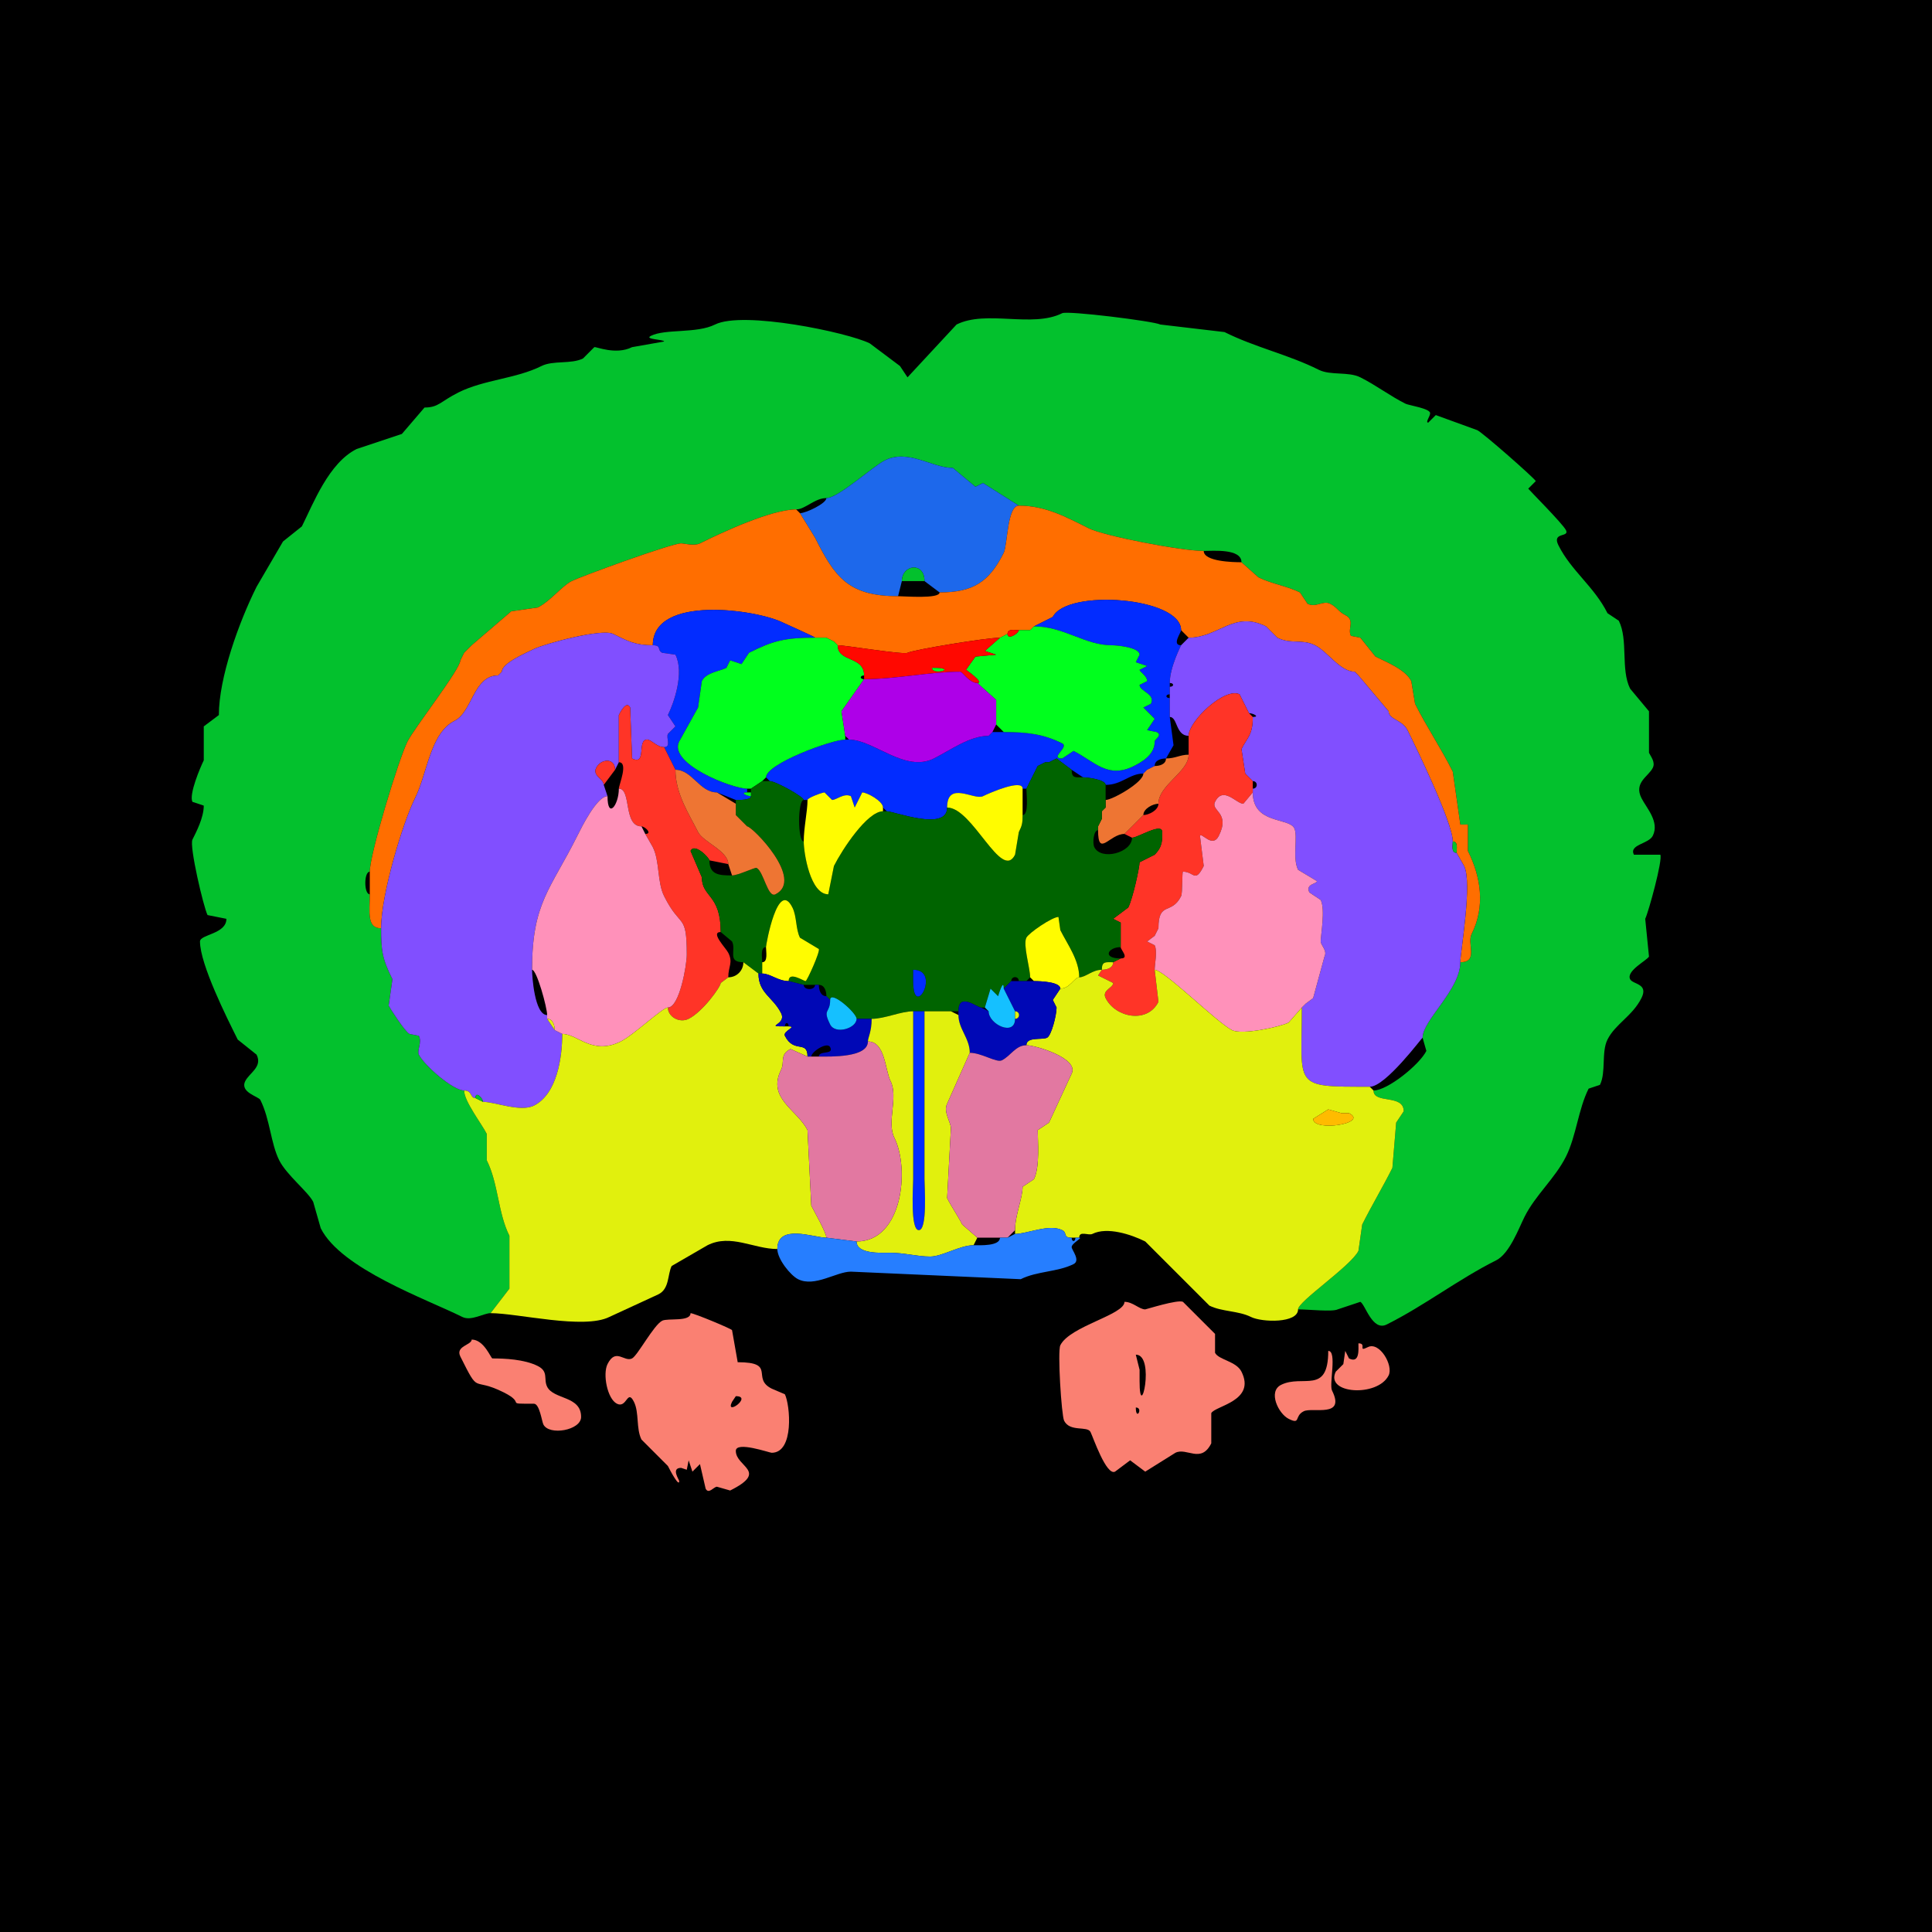 <?xml version="1.0" encoding="UTF-8"?>
<svg xmlns="http://www.w3.org/2000/svg" xmlns:xlink="http://www.w3.org/1999/xlink" width="430px" height="430px" viewBox="0 0 430 430" version="1.1">
<g id="surface1">
<rect x="0" y="0" width="430" height="430" style="fill:rgb(0%,0%,0%);fill-opacity:1;stroke:none;"/>
<path style=" stroke:none;fill-rule:nonzero;fill:rgb(1.176%,75.686%,17.647%);fill-opacity:1;" d="M 288.906 291.426 C 291.289 291.426 296.547 292.016 297.727 291.426 L 302.766 289.746 C 303.867 290.297 305.426 296.395 308.641 294.785 C 317.062 290.574 324.637 284.688 333 280.508 C 335.969 279.023 338.031 273.383 339.297 270.852 C 341.75 265.945 346.086 262.309 348.535 257.414 C 350.828 252.824 351.258 246.926 353.574 242.297 L 356.094 241.453 C 357.496 238.652 356.371 234.18 357.773 231.375 C 359.516 227.891 363.336 226.133 365.332 222.141 C 366.969 218.867 363.406 219.129 362.812 217.938 C 361.883 216.086 366.598 213.73 367.012 212.898 L 366.172 204.5 C 366.875 203.094 370.109 191.379 369.531 190.227 L 363.652 190.227 C 362.52 187.953 366.938 187.855 367.852 186.023 C 369.414 182.898 366.422 179.805 365.332 177.625 C 363.594 174.152 366.891 172.832 367.852 170.906 C 368.48 169.652 367.449 168.43 367.012 167.547 L 367.012 158.312 L 362.812 153.273 C 360.668 148.98 362.434 142.438 360.293 138.156 L 357.773 136.477 C 354.805 130.543 349.715 127.078 346.855 121.359 C 345.344 118.336 349.371 119.672 348.535 118 C 347.816 116.562 340.137 108.855 340.137 108.758 L 341.816 107.078 C 341.457 106.363 330.145 96.414 328.797 95.742 L 319.562 92.383 L 317.883 94.062 C 317.168 94.062 318.301 92.676 318.301 91.961 C 318.301 90.91 313.555 90.219 312.844 89.863 C 309.301 88.094 306.305 85.754 302.766 83.984 C 300.102 82.652 296.148 83.617 293.523 82.305 C 286.723 78.902 279.371 77.328 272.531 73.906 L 258.25 72.227 C 256.734 71.469 237.625 69.102 236.414 69.707 C 229.734 73.047 219.535 68.91 212.898 72.227 L 201.984 83.984 L 200.305 81.465 L 193.586 76.426 C 188.719 73.992 165.379 69.113 159.148 72.227 C 155.051 74.277 148.086 73.141 144.875 74.746 C 143.23 75.566 147.812 75.523 147.812 76.008 L 140.672 77.266 C 137.031 79.086 132.625 77.094 132.273 77.266 L 129.758 79.785 C 127.133 81.098 123.121 80.164 120.516 81.465 C 114.844 84.301 107.746 84.492 102.039 87.344 C 98.055 89.336 97.633 90.703 94.484 90.703 L 89.445 96.582 L 79.367 99.941 C 73.172 103.035 69.738 112.055 67.188 117.156 L 62.988 120.516 L 57.109 130.594 C 53.148 138.52 48.711 150.871 48.711 159.148 L 45.352 161.672 L 45.352 169.227 C 44.59 170.754 42.008 176.82 42.832 178.469 L 45.352 179.305 C 45.352 181.984 43.68 185.172 42.832 186.867 C 42.105 188.32 45.293 201.867 46.191 203.664 L 50.391 204.5 C 50.391 207.902 44.512 207.957 44.512 209.539 C 44.512 214.633 50.57 226.695 52.91 231.375 L 57.109 234.734 C 58.473 237.465 55.512 238.773 54.59 240.617 C 53.328 243.141 57.555 244.027 57.949 244.812 C 60.109 249.141 60.242 254.438 62.148 258.25 C 63.777 261.508 68.594 265.262 69.707 267.492 L 71.387 273.367 C 75.918 282.43 94.961 289.145 102.883 293.105 C 104.867 294.098 107.664 292.266 109.18 292.266 C 109.18 292.266 113.379 286.805 113.379 286.805 C 113.379 286.805 113.379 275.047 113.379 275.047 C 110.805 269.902 110.938 263.445 108.34 258.25 C 108.34 258.25 108.34 252.375 108.34 252.375 C 107.219 250.129 103.301 245.109 103.301 242.715 C 100.809 242.715 94.391 237.07 93.223 234.734 C 92.742 233.773 93.992 232.07 93.223 230.539 C 93.223 230.539 91.125 230.117 91.125 230.117 C 90.133 229.621 86.816 224.441 86.504 223.82 C 86.504 223.82 87.344 217.938 87.344 217.938 C 85.031 213.312 84.824 211.496 84.824 206.602 C 81.57 206.602 82.305 202.926 82.305 199.043 C 80.973 199.043 80.973 194.004 82.305 194.004 C 82.305 190.105 88.707 169.02 90.703 165.031 C 92.223 161.992 102.461 148.941 102.461 146.973 C 102.461 146.973 103.301 145.293 103.301 145.293 C 103.301 145.293 104.141 144.453 104.141 144.453 C 104.141 144.453 104.98 143.613 104.98 143.613 C 104.98 143.613 113.797 136.055 113.797 136.055 C 113.797 136.055 119.68 135.215 119.68 135.215 C 122.508 133.801 125.062 130.422 127.234 129.336 C 129.422 128.242 149.461 120.938 151.594 120.938 C 152.195 120.938 154.508 121.578 155.789 120.938 C 160.766 118.453 171.727 113.379 177.207 113.379 C 179.211 113.379 181.305 110.859 183.926 110.859 C 186.566 110.859 194.191 103.84 196.945 102.461 C 202.16 99.852 207.434 104.141 212.062 104.141 C 212.062 104.141 217.102 108.34 217.102 108.34 C 217.102 108.34 218.781 107.5 218.781 107.5 C 218.781 107.5 226.758 112.539 226.758 112.539 C 232.719 112.539 237.348 115.105 242.297 117.578 C 245.711 119.285 262.852 122.617 267.91 122.617 C 269.996 122.617 276.309 122.055 276.309 125.137 C 276.309 125.137 280.086 128.496 280.086 128.496 C 282.969 129.938 286.512 130.449 289.328 131.855 C 289.328 131.855 291.008 134.375 291.008 134.375 C 292.934 135.34 294.418 133.562 296.047 134.375 C 297.602 135.152 297.871 136.129 299.406 136.895 C 301.676 138.031 299.859 139.906 300.664 141.516 C 300.664 141.516 302.766 141.934 302.766 141.934 C 302.766 141.934 306.125 146.133 306.125 146.133 C 308.512 147.328 312.809 149.008 314.102 151.594 C 314.102 151.594 314.941 156.633 314.941 156.633 C 317.582 161.91 320.707 166.48 323.34 171.75 C 323.34 171.75 325.02 183.508 325.02 183.508 C 325.02 183.508 326.699 183.508 326.699 183.508 C 326.699 183.508 326.699 189.383 326.699 189.383 C 329.617 195.223 330.602 201.738 327.539 207.859 C 326.445 210.047 329.141 214.16 325.02 214.16 C 325.02 220.285 316.621 227.07 316.621 230.957 C 316.621 230.957 317.461 233.898 317.461 233.898 C 315.918 236.984 308.797 242.715 305.703 242.715 C 305.703 245.77 312.422 243.445 312.422 247.336 C 312.422 247.336 310.742 249.852 310.742 249.852 C 310.742 249.852 309.902 259.93 309.902 259.93 C 307.754 264.227 305.34 268.219 303.184 272.531 C 303.184 272.531 302.344 278.406 302.344 278.406 C 300.645 281.805 288.906 289.641 288.906 291.426 Z M 288.906 291.426 "/>
<path style=" stroke:none;fill-rule:nonzero;fill:rgb(11.373%,40.784%,92.157%);fill-opacity:1;" d="M 205.762 129.336 L 209.121 131.855 C 216.602 131.855 220.148 129.535 223.398 123.039 C 224.27 121.297 224.148 112.539 226.758 112.539 C 226.758 112.539 218.781 107.5 218.781 107.5 C 218.781 107.5 217.102 108.34 217.102 108.34 C 217.102 108.34 212.062 104.141 212.062 104.141 C 207.434 104.141 202.16 99.852 196.945 102.461 C 194.191 103.84 186.566 110.859 183.926 110.859 C 183.926 112.059 179.324 114.219 178.047 114.219 C 178.047 114.219 181.406 119.68 181.406 119.68 C 185.816 128.5 188.863 132.695 199.883 132.695 C 199.883 132.695 200.723 129.336 200.723 129.336 C 200.723 125.664 205.762 124.941 205.762 129.336 Z M 205.762 129.336 "/>
<path style=" stroke:none;fill-rule:nonzero;fill:rgb(100%,43.137%,0%);fill-opacity:1;" d="M 82.305 199.043 C 82.305 202.926 81.57 206.602 84.824 206.602 C 84.824 198.973 89.695 182.996 92.383 177.625 C 95.117 172.16 95.734 163.145 101.203 160.41 C 105.121 158.449 105.387 150.332 110.859 150.332 C 110.859 150.332 111.699 149.492 111.699 149.492 C 111.699 147.547 117.441 145.152 118.836 144.453 C 121.121 143.312 133.918 139.816 136.477 141.094 C 139.617 142.664 141.422 143.613 145.293 143.613 C 145.293 132.289 168.434 135.656 174.266 138.574 C 175 138.941 181.406 141.738 181.406 141.934 C 181.406 141.934 183.926 141.934 183.926 141.934 C 183.926 141.934 185.605 142.773 185.605 142.773 C 185.605 142.773 186.445 143.613 186.445 143.613 C 188.191 143.613 201.047 145.762 201.984 145.293 C 203.383 144.594 219.516 141.934 222.559 141.934 C 222.559 141.934 224.238 141.094 224.238 141.094 C 224.238 139.855 225.879 140.254 226.758 140.254 C 226.758 140.254 229.277 140.254 229.277 140.254 C 229.277 140.254 230.117 139.414 230.117 139.414 C 230.117 139.414 234.316 137.312 234.316 137.312 C 237.477 130.996 262.871 132.891 262.871 140.254 C 262.871 140.254 264.551 141.934 264.551 141.934 C 271.25 141.934 274.578 135.82 281.766 139.414 C 281.766 139.414 284.289 141.934 284.289 141.934 C 287.309 143.445 289.777 142.16 292.688 143.613 C 295.477 145.008 298.27 149.492 301.504 149.492 C 301.504 149.492 302.344 150.332 302.344 150.332 C 302.344 150.332 309.062 158.312 309.062 158.312 C 309.062 160.129 312.102 160.188 313.262 162.508 C 315.25 166.484 323.34 183.156 323.34 187.285 C 324.578 187.285 324.18 188.926 324.18 189.805 C 324.18 189.805 325.859 192.742 325.859 192.742 C 327.75 196.527 325.02 211.883 325.02 214.16 C 329.141 214.16 326.445 210.047 327.539 207.859 C 330.602 201.738 329.617 195.223 326.699 189.383 C 326.699 189.383 326.699 183.508 326.699 183.508 C 326.699 183.508 325.02 183.508 325.02 183.508 C 325.02 183.508 323.34 171.75 323.34 171.75 C 320.707 166.48 317.582 161.91 314.941 156.633 C 314.941 156.633 314.102 151.594 314.102 151.594 C 312.809 149.008 308.512 147.328 306.125 146.133 C 306.125 146.133 302.766 141.934 302.766 141.934 C 302.766 141.934 300.664 141.516 300.664 141.516 C 299.859 139.906 301.676 138.031 299.406 136.895 C 297.871 136.129 297.602 135.152 296.047 134.375 C 294.418 133.562 292.934 135.34 291.008 134.375 C 291.008 134.375 289.328 131.855 289.328 131.855 C 286.512 130.449 282.969 129.938 280.086 128.496 C 280.086 128.496 276.309 125.137 276.309 125.137 C 274.484 125.137 267.91 125 267.91 122.617 C 262.852 122.617 245.711 119.285 242.297 117.578 C 237.348 115.105 232.719 112.539 226.758 112.539 C 224.148 112.539 224.27 121.297 223.398 123.039 C 220.148 129.535 216.602 131.855 209.121 131.855 C 209.121 133.344 201.344 132.695 199.883 132.695 C 188.863 132.695 185.816 128.5 181.406 119.68 C 181.406 119.68 178.047 114.219 178.047 114.219 C 178.047 114.219 177.207 113.379 177.207 113.379 C 171.727 113.379 160.766 118.453 155.789 120.938 C 154.508 121.578 152.195 120.938 151.594 120.938 C 149.461 120.938 129.422 128.242 127.234 129.336 C 125.062 130.422 122.508 133.801 119.68 135.215 C 119.68 135.215 113.797 136.055 113.797 136.055 C 113.797 136.055 104.98 143.613 104.98 143.613 C 104.98 143.613 104.141 144.453 104.141 144.453 C 104.141 144.453 103.301 145.293 103.301 145.293 C 103.301 145.293 102.461 146.973 102.461 146.973 C 102.461 148.941 92.223 161.992 90.703 165.031 C 88.707 169.02 82.305 190.105 82.305 194.004 C 82.305 194.004 82.305 199.043 82.305 199.043 Z M 82.305 199.043 "/>
<path style=" stroke:none;fill-rule:nonzero;fill:rgb(1.176%,75.686%,17.647%);fill-opacity:1;" d="M 200.723 129.336 L 205.762 129.336 C 205.762 124.941 200.723 125.664 200.723 129.336 Z M 200.723 129.336 "/>
<path style=" stroke:none;fill-rule:nonzero;fill:rgb(0.784%,17.255%,100%);fill-opacity:1;" d="M 210.801 179.727 C 210.801 185.148 199.031 180.566 197.363 180.566 C 197.363 180.566 196.523 179.727 196.523 179.727 C 196.523 178.297 192.969 176.367 191.906 176.367 C 191.906 176.367 190.227 179.727 190.227 179.727 C 190.227 179.727 189.383 177.207 189.383 177.207 C 187.852 176.441 186.18 178.047 185.188 178.047 C 185.188 178.047 183.508 176.367 183.508 176.367 C 183.043 176.367 179.727 177.566 179.727 178.047 C 179.727 178.047 178.887 178.047 178.887 178.047 C 178.887 177.336 172.609 173.848 171.328 173.848 C 171.328 173.848 170.488 173.008 170.488 173.008 C 170.488 170.004 185.074 164.609 188.125 164.609 C 188.125 164.609 188.965 164.609 188.965 164.609 C 194.445 164.609 201.402 172.039 207.859 168.809 C 211.465 167.008 215.801 163.77 220.039 163.77 C 220.039 163.77 220.879 162.93 220.879 162.93 C 220.879 162.93 223.398 162.93 223.398 162.93 C 228.535 162.93 232.223 163.352 236.414 165.449 C 238.059 166.27 233.438 168.809 236.414 168.809 C 236.414 168.809 238.938 167.129 238.938 167.129 C 243.559 169.441 246.516 173.418 252.375 170.488 C 255.527 168.91 256.992 167.219 256.992 165.031 C 256.992 164.484 258.84 163.645 257.414 162.93 C 257.414 162.93 255.312 162.508 255.312 162.508 C 255.312 162.508 256.992 159.992 256.992 159.992 C 256.992 159.992 254.473 157.469 254.473 157.469 C 254.473 157.469 256.152 156.633 256.152 156.633 C 257.25 154.441 253.633 153.895 253.633 152.43 C 253.633 152.43 255.312 151.594 255.312 151.594 C 255.312 150.414 253.633 149.531 253.633 149.07 C 253.633 149.07 255.312 148.234 255.312 148.234 C 255.312 148.234 252.793 147.391 252.793 147.391 C 252.793 147.391 253.633 145.711 253.633 145.711 C 253.633 144.105 248.668 143.613 247.336 143.613 C 241.496 143.613 236.734 139.414 230.117 139.414 C 230.117 139.414 234.316 137.312 234.316 137.312 C 237.477 130.996 262.871 132.891 262.871 140.254 C 262.871 140.812 260.723 143.613 262.871 143.613 C 262.871 143.676 260.352 148.465 260.352 152.012 C 260.352 152.012 260.352 152.852 260.352 152.852 C 260.352 152.852 260.352 154.531 260.352 154.531 C 259.355 154.531 259.355 155.371 260.352 155.371 C 260.352 157.266 260.352 157.676 260.352 159.57 C 260.352 159.57 261.191 165.867 261.191 165.867 C 261.191 165.867 259.512 168.809 259.512 168.809 C 258.473 168.809 256.992 169.164 256.992 170.488 C 256.992 170.488 255.312 171.328 255.312 171.328 C 255.312 171.328 254.473 172.168 254.473 172.168 C 251.414 172.168 249.676 174.688 246.074 174.688 C 246.074 173.551 242.176 173.008 241.035 173.008 C 241.035 173.008 238.516 171.328 238.516 171.328 C 238.516 171.328 235.156 168.809 235.156 168.809 C 235.156 168.809 233.477 169.648 233.477 169.648 C 233.477 169.648 232.637 169.648 232.637 169.648 C 232.637 169.648 230.957 170.488 230.957 170.488 C 230.957 170.488 228.438 175.527 228.438 175.527 C 228.438 175.527 227.598 175.527 227.598 175.527 C 227.598 173.316 220.375 176.41 218.781 177.207 C 216.824 178.184 210.801 173.648 210.801 179.727 Z M 210.801 179.727 "/>
<path style=" stroke:none;fill-rule:nonzero;fill:rgb(0.784%,17.255%,100%);fill-opacity:1;" d="M 167.129 177.207 C 167.129 178.121 164.359 178.047 163.77 178.047 C 163.77 178.047 159.57 176.367 159.57 176.367 C 155.695 176.367 154.07 171.328 150.332 171.328 C 150.332 171.328 147.812 166.289 147.812 166.289 C 149.449 166.289 148.215 164.227 148.652 163.352 C 148.652 163.352 150.332 161.672 150.332 161.672 C 150.332 161.672 148.652 159.148 148.652 159.148 C 149.965 156.52 152.355 149.762 150.332 145.711 C 150.332 145.711 147.391 145.293 147.391 145.293 C 146.18 144.688 147.316 143.613 145.293 143.613 C 145.293 132.289 168.434 135.656 174.266 138.574 C 175 138.941 181.406 141.738 181.406 141.934 C 174.719 141.934 172.113 142.59 166.711 145.293 C 166.711 145.293 165.031 147.812 165.031 147.812 C 165.031 147.812 162.508 146.973 162.508 146.973 C 162.508 146.973 161.672 148.652 161.672 148.652 C 160.133 149.422 157.176 149.664 156.211 151.594 C 156.211 151.594 155.371 157.469 155.371 157.469 C 155.371 157.469 151.172 165.031 151.172 165.031 C 148.688 170 162.969 175.527 166.289 175.527 C 166.289 175.527 166.289 176.367 166.289 176.367 C 164.586 176.367 166.242 177.207 167.129 177.207 Z M 167.129 177.207 "/>
<path style=" stroke:none;fill-rule:nonzero;fill:rgb(50.588%,30.98%,100%);fill-opacity:1;" d="M 316.621 230.957 C 316.465 230.957 308.391 241.875 304.863 241.875 C 287.516 241.875 289.746 242.105 289.746 224.238 C 289.746 224.238 290.586 223.398 290.586 223.398 C 290.586 223.398 292.266 222.141 292.266 222.141 C 292.266 222.141 294.785 212.898 294.785 212.898 C 295.465 211.539 293.945 210.379 293.945 209.539 C 293.945 208.125 295.008 202.43 293.945 200.305 C 293.945 200.305 291.426 198.625 291.426 198.625 C 290.465 196.703 293.105 196.773 293.105 196.102 C 293.105 196.102 288.906 193.586 288.906 193.586 C 287.602 190.977 288.926 186.062 288.066 184.344 C 286.836 181.887 278.828 183.496 278.828 176.367 C 278.828 176.367 278.828 175.527 278.828 175.527 C 280.004 175.527 280.004 173.848 278.828 173.848 C 278.828 173.848 277.988 173.008 277.988 173.008 C 277.988 173.008 277.148 172.168 277.148 172.168 C 277.148 172.168 276.309 166.711 276.309 166.711 C 277.617 164.094 278.828 163.641 278.828 159.57 C 280.531 159.57 278.875 158.73 277.988 158.73 C 277.988 158.73 275.891 154.531 275.891 154.531 C 272.598 152.887 264.551 160.473 264.551 163.77 C 261.656 163.77 262.105 159.57 260.352 159.57 C 260.352 157.676 260.352 157.266 260.352 155.371 C 260.352 155.371 260.352 154.531 260.352 154.531 C 260.352 154.531 260.352 152.852 260.352 152.852 C 261.348 152.852 261.348 152.012 260.352 152.012 C 260.352 148.465 262.871 143.676 262.871 143.613 C 262.871 143.613 264.551 141.934 264.551 141.934 C 271.25 141.934 274.578 135.82 281.766 139.414 C 281.766 139.414 284.289 141.934 284.289 141.934 C 287.309 143.445 289.777 142.16 292.688 143.613 C 295.477 145.008 298.27 149.492 301.504 149.492 C 301.504 149.492 302.344 150.332 302.344 150.332 C 302.344 150.332 309.062 158.312 309.062 158.312 C 309.062 160.129 312.102 160.188 313.262 162.508 C 315.25 166.484 323.34 183.156 323.34 187.285 C 323.34 188.164 322.941 189.805 324.18 189.805 C 324.18 189.805 325.859 192.742 325.859 192.742 C 327.75 196.527 325.02 211.883 325.02 214.16 C 325.02 220.285 316.621 227.07 316.621 230.957 Z M 316.621 230.957 "/>
<path style=" stroke:none;fill-rule:nonzero;fill:rgb(0%,100%,11.373%);fill-opacity:1;" d="M 221.719 161.25 L 223.398 162.93 C 228.535 162.93 232.223 163.352 236.414 165.449 C 238.059 166.27 233.438 168.809 236.414 168.809 C 236.414 168.809 238.938 167.129 238.938 167.129 C 243.559 169.441 246.516 173.418 252.375 170.488 C 255.527 168.91 256.992 167.219 256.992 165.031 C 256.992 164.484 258.84 163.645 257.414 162.93 C 257.414 162.93 255.312 162.508 255.312 162.508 C 255.312 162.508 256.992 159.992 256.992 159.992 C 256.992 159.992 254.473 157.469 254.473 157.469 C 254.473 157.469 256.152 156.633 256.152 156.633 C 257.25 154.441 253.633 153.895 253.633 152.43 C 253.633 152.43 255.312 151.594 255.312 151.594 C 255.312 150.414 253.633 149.531 253.633 149.07 C 253.633 149.07 255.312 148.234 255.312 148.234 C 255.312 148.234 252.793 147.391 252.793 147.391 C 252.793 147.391 253.633 145.711 253.633 145.711 C 253.633 144.105 248.668 143.613 247.336 143.613 C 241.496 143.613 236.734 139.414 230.117 139.414 C 230.117 139.414 229.277 140.254 229.277 140.254 C 229.277 140.254 226.758 140.254 226.758 140.254 C 226.758 140.938 224.238 142.547 224.238 141.094 C 224.238 141.094 222.559 141.934 222.559 141.934 C 222.559 141.934 219.199 144.875 219.199 144.875 C 219.199 144.875 221.719 145.711 221.719 145.711 C 221.719 145.711 217.102 146.133 217.102 146.133 C 217.102 146.133 215 149.07 215 149.07 C 215 149.074 219.199 152.012 217.52 152.012 C 217.52 152.012 221.719 155.789 221.719 155.789 C 221.719 155.789 221.719 161.25 221.719 161.25 Z M 221.719 161.25 "/>
<path style=" stroke:none;fill-rule:nonzero;fill:rgb(100%,3.137%,0%);fill-opacity:1;" d="M 226.758 140.254 C 225.879 140.254 224.238 139.855 224.238 141.094 C 224.238 142.547 226.758 140.938 226.758 140.254 Z M 226.758 140.254 "/>
<path style=" stroke:none;fill-rule:nonzero;fill:rgb(50.588%,30.98%,100%);fill-opacity:1;" d="M 105.82 244.395 C 105.82 242.691 107.5 244.48 107.5 245.234 C 110.141 245.234 115.816 247.586 118.836 246.074 C 123.98 243.5 125.137 235.34 125.137 230.117 C 125.137 230.117 123.457 229.277 123.457 229.277 C 123.457 229.277 121.777 226.758 121.777 226.758 C 121.777 226.758 121.777 225.918 121.777 225.918 C 118.957 225.918 118.418 217.148 118.418 215.84 C 118.418 200.93 122.504 198.012 128.496 186.023 C 129.316 184.383 132.812 177.207 135.215 177.207 C 135.215 177.207 134.375 174.688 134.375 174.688 C 134.375 173.344 131.809 172.684 132.695 170.906 C 133.734 168.828 136.895 168.613 136.895 171.328 C 136.895 171.328 137.734 169.648 137.734 169.648 C 137.734 169.648 137.734 159.148 137.734 159.148 C 138.023 158.574 139.418 155.797 140.254 157.469 C 140.254 157.469 140.672 168.809 140.672 168.809 C 144.027 170.484 141.699 164.609 144.031 164.609 C 144.977 164.609 146.18 166.289 147.812 166.289 C 149.449 166.289 148.215 164.227 148.652 163.352 C 148.652 163.352 150.332 161.672 150.332 161.672 C 150.332 161.672 148.652 159.148 148.652 159.148 C 149.965 156.52 152.355 149.762 150.332 145.711 C 150.332 145.711 147.391 145.293 147.391 145.293 C 146.18 144.688 147.316 143.613 145.293 143.613 C 141.422 143.613 139.617 142.664 136.477 141.094 C 133.918 139.816 121.121 143.312 118.836 144.453 C 117.441 145.152 111.699 147.547 111.699 149.492 C 111.699 149.492 110.859 150.332 110.859 150.332 C 105.387 150.332 105.121 158.449 101.203 160.41 C 95.734 163.145 95.117 172.16 92.383 177.625 C 89.695 182.996 84.824 198.973 84.824 206.602 C 84.824 211.496 85.031 213.312 87.344 217.938 C 87.344 217.938 86.504 223.82 86.504 223.82 C 86.816 224.441 90.133 229.621 91.125 230.117 C 91.125 230.117 93.223 230.539 93.223 230.539 C 93.992 232.07 92.742 233.773 93.223 234.734 C 94.391 237.07 100.809 242.715 103.301 242.715 C 105.16 242.715 104.578 244.395 105.82 244.395 Z M 105.82 244.395 "/>
<path style=" stroke:none;fill-rule:nonzero;fill:rgb(0%,100%,11.373%);fill-opacity:1;" d="M 166.289 175.527 L 167.129 175.527 C 167.129 175.527 169.648 173.848 169.648 173.848 C 169.648 173.848 170.488 173.008 170.488 173.008 C 170.488 170.004 185.074 164.609 188.125 164.609 C 188.125 164.609 188.125 163.77 188.125 163.77 C 188.125 163.77 187.285 158.312 187.285 158.312 C 187.285 158.312 192.324 151.172 192.324 151.172 C 191.328 151.172 191.328 150.332 192.324 150.332 C 192.324 145.93 186.445 147.457 186.445 143.613 C 186.445 143.613 185.605 142.773 185.605 142.773 C 185.605 142.773 183.926 141.934 183.926 141.934 C 183.926 141.934 181.406 141.934 181.406 141.934 C 174.719 141.934 172.113 142.59 166.711 145.293 C 166.711 145.293 165.031 147.812 165.031 147.812 C 165.031 147.812 162.508 146.973 162.508 146.973 C 162.508 146.973 161.672 148.652 161.672 148.652 C 160.133 149.422 157.176 149.664 156.211 151.594 C 156.211 151.594 155.371 157.469 155.371 157.469 C 155.371 157.469 151.172 165.031 151.172 165.031 C 148.688 170 162.969 175.527 166.289 175.527 Z M 166.289 175.527 "/>
<path style=" stroke:none;fill-rule:evenodd;fill:rgb(100%,3.137%,0%);fill-opacity:1;" d="M 207.441 148.652 C 207.441 150.426 213.648 148.652 207.441 148.652 M 192.324 151.172 C 199.133 151.172 207.09 149.492 213.742 149.492 C 214.207 149.492 215.746 152.012 217.52 152.012 C 219.199 152.012 215 149.074 215 149.07 C 215 149.07 217.102 146.133 217.102 146.133 C 217.102 146.133 221.719 145.711 221.719 145.711 C 221.719 145.711 219.199 144.875 219.199 144.875 C 219.199 144.875 222.559 141.934 222.559 141.934 C 219.516 141.934 203.383 144.594 201.984 145.293 C 201.047 145.762 188.191 143.613 186.445 143.613 C 186.445 147.457 192.324 145.93 192.324 150.332 C 192.324 150.332 192.324 151.172 192.324 151.172 Z M 192.324 151.172 "/>
<path style=" stroke:none;fill-rule:nonzero;fill:rgb(0%,100%,11.373%);fill-opacity:1;" d="M 207.441 148.652 C 207.441 150.426 213.648 148.652 207.441 148.652 Z M 207.441 148.652 "/>
<path style=" stroke:none;fill-rule:nonzero;fill:rgb(68.235%,0%,90.98%);fill-opacity:1;" d="M 220.039 163.77 C 215.801 163.77 211.465 167.008 207.859 168.809 C 201.402 172.039 194.445 164.609 188.965 164.609 C 188.965 164.609 188.125 163.77 188.125 163.77 C 188.125 163.77 187.285 158.312 187.285 158.312 C 187.285 158.312 192.324 151.172 192.324 151.172 C 199.133 151.172 207.09 149.492 213.742 149.492 C 214.207 149.492 215.746 152.012 217.52 152.012 C 217.52 152.012 221.719 155.789 221.719 155.789 C 221.719 155.789 221.719 161.25 221.719 161.25 C 221.719 161.25 220.879 162.93 220.879 162.93 C 220.879 162.93 220.039 163.77 220.039 163.77 Z M 220.039 163.77 "/>
<path style=" stroke:none;fill-rule:nonzero;fill:rgb(1.176%,75.686%,17.647%);fill-opacity:1;" d="M 301.504 149.492 L 302.344 150.332 C 302.344 150.332 301.504 149.492 301.504 149.492 Z M 301.504 149.492 "/>
<path style=" stroke:none;fill-rule:nonzero;fill:rgb(100%,20.392%,15.294%);fill-opacity:1;" d="M 245.234 215.84 L 244.395 217.102 L 247.754 218.781 C 247.754 219.895 245.191 220.371 246.074 222.141 C 248.25 226.492 255.367 227.91 257.832 222.977 L 256.992 215.84 C 256.992 214.609 257.641 211.676 256.992 210.383 C 256.992 210.383 255.312 209.539 255.312 209.539 C 255.312 209.539 256.992 208.281 256.992 208.281 C 256.992 208.281 257.832 206.602 257.832 206.602 C 257.832 200.465 260.727 203.75 262.871 199.461 C 263.234 198.738 263.059 194.004 263.289 194.004 C 265.781 194.004 265.953 196.66 267.91 192.742 C 267.91 192.742 267.07 186.023 267.07 186.023 C 267.484 185.203 269.84 188.883 271.27 186.023 C 273.902 180.758 269.395 180.535 270.43 178.469 C 272.246 174.836 275.176 178.887 276.727 178.887 C 276.727 178.887 278.828 176.367 278.828 176.367 C 278.828 176.367 278.828 175.527 278.828 175.527 C 278.828 175.527 278.828 173.848 278.828 173.848 C 278.828 173.848 277.988 173.008 277.988 173.008 C 277.988 173.008 277.148 172.168 277.148 172.168 C 277.148 172.168 276.309 166.711 276.309 166.711 C 277.617 164.094 278.828 163.641 278.828 159.57 C 278.828 159.57 277.988 158.73 277.988 158.73 C 277.988 158.73 275.891 154.531 275.891 154.531 C 272.598 152.887 264.551 160.473 264.551 163.77 C 264.551 163.77 264.551 167.969 264.551 167.969 C 264.551 171.812 257.832 174.703 257.832 178.887 C 257.832 180.324 255.672 181.406 254.473 181.406 C 254.473 181.406 250.273 185.605 250.273 185.605 C 250.273 185.605 251.953 186.445 251.953 186.445 C 253.25 186.445 258.672 182.949 258.672 185.188 C 258.672 186.879 258.824 188.395 256.992 190.227 C 256.992 190.227 253.633 191.906 253.633 191.906 C 253.633 193.051 252.148 199.914 251.113 201.984 C 251.113 201.984 247.754 204.5 247.754 204.5 C 247.754 204.5 249.434 205.344 249.434 205.344 C 249.434 205.344 249.434 210.801 249.434 210.801 C 249.434 211.402 251.426 213.32 249.434 213.32 C 249.434 213.32 247.754 214.16 247.754 214.16 C 247.754 215.484 246.273 215.84 245.234 215.84 Z M 245.234 215.84 "/>
<path style=" stroke:none;fill-rule:nonzero;fill:rgb(100%,20.392%,15.294%);fill-opacity:1;" d="M 162.09 217.52 L 160.41 218.781 C 160.41 219.609 156.43 225.18 153.273 226.758 C 151.227 227.781 148.652 226.316 148.652 224.238 C 151.219 224.238 152.852 214.824 152.852 212.48 C 152.852 203.008 151.504 206.848 147.812 199.461 C 146.234 196.305 146.863 191.688 145.293 188.547 C 145.293 188.547 143.613 185.605 143.613 185.605 C 145.316 185.605 143.527 183.926 142.773 183.926 C 138.66 183.926 140.582 175.527 137.734 175.527 C 137.734 174.715 139.93 169.648 137.734 169.648 C 137.734 169.648 137.734 159.148 137.734 159.148 C 138.023 158.574 139.418 155.797 140.254 157.469 C 140.254 157.469 140.672 168.809 140.672 168.809 C 144.027 170.484 141.699 164.609 144.031 164.609 C 144.977 164.609 146.18 166.289 147.812 166.289 C 147.812 166.289 150.332 171.328 150.332 171.328 C 150.332 176.695 153.426 181.293 155.371 185.188 C 156.469 187.383 162.09 189.395 162.09 192.324 C 162.09 192.324 157.891 191.484 157.891 191.484 C 157.891 190.984 154.633 187.5 153.691 189.383 C 153.691 189.383 156.211 195.266 156.211 195.266 C 156.211 199.777 160.41 198.953 160.41 207.441 C 158 207.441 161.559 210.996 162.09 212.062 C 163.199 214.277 162.09 215.062 162.09 217.52 Z M 162.09 217.52 "/>
<path style=" stroke:none;fill-rule:nonzero;fill:rgb(93.333%,45.882%,20%);fill-opacity:1;" d="M 244.395 184.766 C 244.395 190.984 246.945 185.605 250.273 185.605 C 250.273 185.605 254.473 181.406 254.473 181.406 C 254.473 179.969 256.633 178.887 257.832 178.887 C 257.832 174.703 264.551 171.812 264.551 167.969 C 262.641 167.969 261.598 168.809 259.512 168.809 C 259.512 170.133 258.031 170.488 256.992 170.488 C 256.992 170.488 255.312 171.328 255.312 171.328 C 255.312 171.328 254.473 172.168 254.473 172.168 C 254.473 174.16 247.535 178.047 246.074 178.047 C 246.074 178.047 246.074 179.727 246.074 179.727 C 246.074 179.727 245.234 180.566 245.234 180.566 C 245.234 180.566 245.234 182.246 245.234 182.246 C 245.234 182.246 244.395 183.926 244.395 183.926 C 244.395 183.926 244.395 184.766 244.395 184.766 Z M 244.395 184.766 "/>
<path style=" stroke:none;fill-rule:nonzero;fill:rgb(100%,20.392%,15.294%);fill-opacity:1;" d="M 136.895 171.328 L 134.375 174.688 C 134.375 173.344 131.809 172.684 132.695 170.906 C 133.734 168.828 136.895 168.613 136.895 171.328 Z M 136.895 171.328 "/>
<path style=" stroke:none;fill-rule:evenodd;fill:rgb(0%,39.216%,0%);fill-opacity:1;" d="M 203.242 215.84 L 203.242 218.359 C 203.242 227.363 209.617 215.84 203.242 215.84 M 190.645 226.758 L 194.004 226.758 C 196.938 226.758 200.477 225.078 203.242 225.078 C 204.363 225.078 204.641 225.078 205.762 225.078 C 205.762 225.078 211.641 225.078 211.641 225.078 C 211.641 225.078 213.32 225.078 213.32 225.078 C 213.32 220.711 217.438 224.238 218.359 224.238 C 218.359 224.238 219.199 224.238 219.199 224.238 C 219.199 224.238 220.461 220.039 220.461 220.039 C 220.461 220.039 222.141 221.719 222.141 221.719 C 222.148 221.719 223.398 217.488 223.398 220.039 C 223.398 220.039 225.078 218.359 225.078 218.359 C 225.078 217.184 226.758 217.184 226.758 218.359 C 226.758 218.359 228.438 218.359 228.438 218.359 C 228.438 218.359 229.277 217.52 229.277 217.52 C 229.277 215.473 227.648 210.277 228.438 208.703 C 228.973 207.629 234.191 204.082 235.578 204.082 C 235.578 204.082 235.996 207.023 235.996 207.023 C 237.613 210.254 240.195 213.68 240.195 217.52 C 241.637 217.52 243.121 215.84 245.234 215.84 C 245.234 213.914 246.07 214.16 247.754 214.16 C 247.754 214.16 249.434 213.32 249.434 213.32 C 245.23 213.32 246.59 210.801 249.434 210.801 C 249.434 210.801 249.434 205.344 249.434 205.344 C 249.434 205.344 247.754 204.5 247.754 204.5 C 247.754 204.5 251.113 201.984 251.113 201.984 C 252.148 199.914 253.633 193.051 253.633 191.906 C 253.633 191.906 256.992 190.227 256.992 190.227 C 258.824 188.395 258.672 186.879 258.672 185.188 C 258.672 182.949 253.25 186.445 251.953 186.445 C 251.953 189.766 245.098 191.629 243.555 188.547 C 243.133 187.699 243.371 184.766 244.395 184.766 C 244.395 184.766 244.395 183.926 244.395 183.926 C 244.395 183.926 245.234 182.246 245.234 182.246 C 245.234 182.246 245.234 180.566 245.234 180.566 C 245.234 180.566 246.074 179.727 246.074 179.727 C 246.074 179.727 246.074 178.047 246.074 178.047 C 246.074 178.047 246.074 174.688 246.074 174.688 C 246.074 173.551 242.176 173.008 241.035 173.008 C 239.352 173.008 238.516 173.254 238.516 171.328 C 238.516 171.328 235.156 168.809 235.156 168.809 C 235.156 168.809 233.477 169.648 233.477 169.648 C 233.477 169.648 232.637 169.648 232.637 169.648 C 232.637 169.648 230.957 170.488 230.957 170.488 C 230.957 170.488 228.438 175.527 228.438 175.527 C 228.438 176.707 229.039 181.406 227.598 181.406 C 227.598 183.18 227.48 183.742 226.758 185.188 C 226.758 185.188 225.918 190.227 225.918 190.227 C 222.891 196.277 216.484 179.727 210.801 179.727 C 210.801 185.148 199.031 180.566 197.363 180.566 C 197.363 180.566 196.523 180.566 196.523 180.566 C 193.027 180.566 187.434 189.09 185.605 192.742 C 185.605 192.742 184.344 199.043 184.344 199.043 C 180.359 199.043 178.887 189.918 178.887 187.285 C 177.516 187.285 177.516 178.047 178.887 178.047 C 178.887 177.336 172.609 173.848 171.328 173.848 C 171.328 173.848 169.648 173.848 169.648 173.848 C 169.648 173.848 167.129 175.527 167.129 175.527 C 167.129 175.527 167.129 176.367 167.129 176.367 C 167.129 176.367 167.129 177.207 167.129 177.207 C 167.129 178.121 164.359 178.047 163.77 178.047 C 163.77 178.047 163.77 178.887 163.77 178.887 C 163.77 178.887 163.77 181.406 163.77 181.406 C 163.77 181.406 164.609 182.246 164.609 182.246 C 164.609 182.246 165.449 183.086 165.449 183.086 C 165.449 183.086 166.289 183.926 166.289 183.926 C 167.426 183.926 179.125 195.773 172.586 199.043 C 170.859 199.906 169.98 193.961 168.391 193.164 C 168.047 192.992 164.281 194.844 162.93 194.844 C 159.992 194.844 157.891 194.691 157.891 191.484 C 157.891 190.984 154.633 187.5 153.691 189.383 C 153.691 189.383 156.211 195.266 156.211 195.266 C 156.211 199.777 160.41 198.953 160.41 207.441 C 160.41 207.441 162.93 209.539 162.93 209.539 C 163.914 211.512 161.77 214.16 165.449 214.16 C 165.449 214.16 168.809 216.68 168.809 216.68 C 168.809 216.68 169.648 216.68 169.648 216.68 C 169.648 216.68 169.648 214.16 169.648 214.16 C 169.648 213.199 169.164 210.801 170.488 210.801 C 170.488 210.191 173.133 195.516 176.367 201.984 C 177.371 203.992 177.07 206.746 178.047 208.703 C 178.047 208.703 182.246 211.219 182.246 211.219 C 182.559 211.844 179.598 218.359 179.305 218.359 C 178.844 218.359 175.527 216.086 175.527 218.359 C 175.527 218.359 178.887 219.199 178.887 219.199 C 178.887 219.199 181.406 219.199 181.406 219.199 C 181.406 219.199 182.246 219.199 182.246 219.199 C 183.57 219.199 183.926 220.68 183.926 221.719 C 183.926 221.719 184.766 222.559 184.766 222.559 C 184.766 220.258 190.645 225.43 190.645 226.758 Z M 190.645 226.758 "/>
<path style=" stroke:none;fill-rule:nonzero;fill:rgb(93.333%,45.882%,20%);fill-opacity:1;" d="M 162.09 192.324 L 162.93 194.844 C 164.281 194.844 168.047 192.992 168.391 193.164 C 169.98 193.961 170.859 199.906 172.586 199.043 C 179.125 195.773 167.426 183.926 166.289 183.926 C 166.289 183.926 165.449 183.086 165.449 183.086 C 165.449 183.086 164.609 182.246 164.609 182.246 C 164.609 182.246 163.77 181.406 163.77 181.406 C 163.77 181.406 163.77 178.887 163.77 178.887 C 163.77 178.887 159.57 176.367 159.57 176.367 C 155.695 176.367 154.07 171.328 150.332 171.328 C 150.332 176.695 153.426 181.293 155.371 185.188 C 156.469 187.383 162.09 189.395 162.09 192.324 Z M 162.09 192.324 "/>
<path style=" stroke:none;fill-rule:nonzero;fill:rgb(100%,98.824%,0%);fill-opacity:1;" d="M 210.801 179.727 C 216.484 179.727 222.891 196.277 225.918 190.227 L 226.758 185.188 C 227.48 183.742 227.598 183.18 227.598 181.406 C 227.598 181.406 227.598 175.527 227.598 175.527 C 227.598 173.316 220.375 176.41 218.781 177.207 C 216.824 178.184 210.801 173.648 210.801 179.727 Z M 210.801 179.727 "/>
<path style=" stroke:none;fill-rule:nonzero;fill:rgb(100%,56.863%,72.941%);fill-opacity:1;" d="M 123.457 229.277 L 125.137 230.117 C 128.578 230.117 131.824 234.961 138.156 231.797 C 141.105 230.32 147.461 224.238 148.652 224.238 C 151.219 224.238 152.852 214.824 152.852 212.48 C 152.852 203.008 151.504 206.848 147.812 199.461 C 146.234 196.305 146.863 191.688 145.293 188.547 C 145.293 188.547 143.613 185.605 143.613 185.605 C 143.613 185.605 142.773 183.926 142.773 183.926 C 138.66 183.926 140.582 175.527 137.734 175.527 C 137.734 179.195 135.215 182.449 135.215 177.207 C 132.812 177.207 129.316 184.383 128.496 186.023 C 122.504 198.012 118.418 200.93 118.418 215.84 C 119.477 215.84 121.777 224.273 121.777 225.918 C 121.777 225.918 121.777 226.758 121.777 226.758 C 123.102 226.758 123.457 228.238 123.457 229.277 Z M 123.457 229.277 "/>
<path style=" stroke:none;fill-rule:nonzero;fill:rgb(0%,100%,11.373%);fill-opacity:1;" d="M 167.129 176.367 L 167.129 177.207 C 166.242 177.207 164.586 176.367 166.289 176.367 C 166.289 176.367 167.129 176.367 167.129 176.367 Z M 167.129 176.367 "/>
<path style=" stroke:none;fill-rule:nonzero;fill:rgb(100%,98.824%,0%);fill-opacity:1;" d="M 196.523 180.566 C 193.027 180.566 187.434 189.09 185.605 192.742 L 184.344 199.043 C 180.359 199.043 178.887 189.918 178.887 187.285 C 178.887 184.227 179.727 180.566 179.727 178.047 C 179.727 177.566 183.043 176.367 183.508 176.367 C 183.508 176.367 185.188 178.047 185.188 178.047 C 186.18 178.047 187.852 176.441 189.383 177.207 C 189.383 177.207 190.227 179.727 190.227 179.727 C 190.227 179.727 191.906 176.367 191.906 176.367 C 192.969 176.367 196.523 178.297 196.523 179.727 C 196.523 179.727 196.523 180.566 196.523 180.566 Z M 196.523 180.566 "/>
<path style=" stroke:none;fill-rule:nonzero;fill:rgb(100%,56.863%,72.941%);fill-opacity:1;" d="M 290.586 223.398 L 289.746 224.238 C 289.746 224.238 286.805 227.598 286.805 227.598 C 284.879 228.562 276.465 230.406 274.211 229.277 C 270.91 227.629 259.062 215.84 256.992 215.84 C 256.992 214.609 257.641 211.676 256.992 210.383 C 256.992 210.383 255.312 209.539 255.312 209.539 C 255.312 209.539 256.992 208.281 256.992 208.281 C 256.992 208.281 257.832 206.602 257.832 206.602 C 257.832 200.465 260.727 203.75 262.871 199.461 C 263.234 198.738 263.059 194.004 263.289 194.004 C 265.781 194.004 265.953 196.66 267.91 192.742 C 267.91 192.742 267.07 186.023 267.07 186.023 C 267.484 185.203 269.84 188.883 271.27 186.023 C 273.902 180.758 269.395 180.535 270.43 178.469 C 272.246 174.836 275.176 178.887 276.727 178.887 C 276.727 178.887 278.828 176.367 278.828 176.367 C 278.828 183.496 286.836 181.887 288.066 184.344 C 288.926 186.062 287.602 190.977 288.906 193.586 C 288.906 193.586 293.105 196.102 293.105 196.102 C 293.105 196.773 290.465 196.703 291.426 198.625 C 291.426 198.625 293.945 200.305 293.945 200.305 C 295.008 202.43 293.945 208.125 293.945 209.539 C 293.945 210.379 295.465 211.539 294.785 212.898 C 294.785 212.898 292.266 222.141 292.266 222.141 C 292.266 222.141 290.586 223.398 290.586 223.398 Z M 290.586 223.398 "/>
<path style=" stroke:none;fill-rule:nonzero;fill:rgb(1.176%,75.686%,17.647%);fill-opacity:1;" d="M 323.34 187.285 C 324.578 187.285 324.18 188.926 324.18 189.805 C 322.941 189.805 323.34 188.164 323.34 187.285 Z M 323.34 187.285 "/>
<path style=" stroke:none;fill-rule:nonzero;fill:rgb(100%,98.824%,0%);fill-opacity:1;" d="M 169.648 216.68 C 171.461 216.68 173.148 218.359 175.527 218.359 C 175.527 216.086 178.844 218.359 179.305 218.359 C 179.598 218.359 182.559 211.844 182.246 211.219 C 182.246 211.219 178.047 208.703 178.047 208.703 C 177.07 206.746 177.371 203.992 176.367 201.984 C 173.133 195.516 170.488 210.191 170.488 210.801 C 170.488 211.762 170.973 214.16 169.648 214.16 C 169.648 214.16 169.648 216.68 169.648 216.68 Z M 169.648 216.68 "/>
<path style=" stroke:none;fill-rule:nonzero;fill:rgb(100%,98.824%,0%);fill-opacity:1;" d="M 230.117 218.359 C 231.816 218.359 235.996 218.574 235.996 220.039 C 238.141 220.039 239.094 217.52 240.195 217.52 C 240.195 213.68 237.613 210.254 235.996 207.023 C 235.996 207.023 235.578 204.082 235.578 204.082 C 234.191 204.082 228.973 207.629 228.438 208.703 C 227.648 210.277 229.277 215.473 229.277 217.52 C 229.277 217.52 230.117 218.359 230.117 218.359 Z M 230.117 218.359 "/>
<path style=" stroke:none;fill-rule:nonzero;fill:rgb(88.235%,94.118%,5.098%);fill-opacity:1;" d="M 173.008 277.988 C 167.746 277.988 162.688 274.539 157.469 277.148 L 149.492 281.766 C 148.547 283.656 149.031 286.828 146.555 288.066 L 135.633 293.105 C 129.938 295.953 115.25 292.266 109.18 292.266 C 109.18 292.266 113.379 286.805 113.379 286.805 C 113.379 286.805 113.379 275.047 113.379 275.047 C 110.805 269.902 110.938 263.445 108.34 258.25 C 108.34 258.25 108.34 252.375 108.34 252.375 C 107.219 250.129 103.301 245.109 103.301 242.715 C 105.16 242.715 104.578 244.395 105.82 244.395 C 105.82 244.395 107.5 245.234 107.5 245.234 C 110.141 245.234 115.816 247.586 118.836 246.074 C 123.98 243.5 125.137 235.34 125.137 230.117 C 128.578 230.117 131.824 234.961 138.156 231.797 C 141.105 230.32 147.461 224.238 148.652 224.238 C 148.652 226.316 151.227 227.781 153.273 226.758 C 156.43 225.18 160.41 219.609 160.41 218.781 C 160.41 218.781 162.09 217.52 162.09 217.52 C 163.961 217.52 165.449 216.031 165.449 214.16 C 165.449 214.16 168.809 216.68 168.809 216.68 C 168.809 221.074 172.062 221.926 173.848 225.5 C 175.18 228.168 169.863 228.438 174.688 228.438 C 174.688 228.438 175.527 228.438 175.527 228.438 C 177.57 228.438 174.16 229.484 174.688 230.539 C 176.695 234.551 179.727 231.41 179.727 235.156 C 179.727 235.156 175.945 233.477 175.945 233.477 C 173.453 234.723 174.707 236.375 173.848 238.094 C 170.656 244.48 177.465 247.008 179.727 251.531 C 179.727 251.531 180.566 268.328 180.566 268.328 C 181.199 269.594 183.926 274.359 183.926 275.469 C 181.168 275.469 173.008 272.238 173.008 277.988 Z M 173.008 277.988 "/>
<path style=" stroke:none;fill-rule:nonzero;fill:rgb(88.235%,94.118%,5.098%);fill-opacity:1;" d="M 247.754 214.16 C 246.07 214.16 245.234 213.914 245.234 215.84 C 246.273 215.84 247.754 215.484 247.754 214.16 Z M 247.754 214.16 "/>
<path style=" stroke:none;fill-rule:nonzero;fill:rgb(0.784%,17.255%,100%);fill-opacity:1;" d="M 203.242 215.84 L 203.242 218.359 C 203.242 227.363 209.617 215.84 203.242 215.84 Z M 203.242 215.84 "/>
<path style=" stroke:none;fill-rule:evenodd;fill:rgb(88.235%,94.118%,5.098%);fill-opacity:1;" d="M 295.625 246.914 L 292.266 249.016 C 292.266 252.02 304.785 250.023 300.242 247.754 L 298.562 247.754 L 295.625 246.914 M 240.195 275.469 C 240.195 273.832 242.258 275.066 243.133 274.629 C 246.422 272.984 251.793 274.758 254.891 276.309 L 269.172 290.586 C 271.93 291.965 275.609 291.707 278.406 293.105 C 280.875 294.34 288.906 294.551 288.906 291.426 C 288.906 289.641 300.645 281.805 302.344 278.406 C 302.344 278.406 303.184 272.531 303.184 272.531 C 305.34 268.219 307.754 264.227 309.902 259.93 C 309.902 259.93 310.742 249.852 310.742 249.852 C 310.742 249.852 312.422 247.336 312.422 247.336 C 312.422 243.445 305.703 245.77 305.703 242.715 C 305.703 242.715 304.863 241.875 304.863 241.875 C 287.516 241.875 289.746 242.105 289.746 224.238 C 289.746 224.238 286.805 227.598 286.805 227.598 C 284.879 228.562 276.465 230.406 274.211 229.277 C 270.91 227.629 259.062 215.84 256.992 215.84 C 256.992 215.84 257.832 222.977 257.832 222.977 C 255.367 227.91 248.25 226.492 246.074 222.141 C 245.191 220.371 247.754 219.895 247.754 218.781 C 247.754 218.781 244.395 217.102 244.395 217.102 C 244.395 217.102 245.234 215.84 245.234 215.84 C 243.121 215.84 241.637 217.52 240.195 217.52 C 239.094 217.52 238.141 220.039 235.996 220.039 C 235.996 220.039 234.316 222.559 234.316 222.559 C 234.316 222.559 235.156 224.238 235.156 224.238 C 235.156 226.027 233.98 230.496 233.055 230.957 C 231.949 231.512 228.438 230.676 228.438 232.637 C 230.516 232.637 240.203 235.562 238.516 238.938 C 238.516 238.938 233.477 249.852 233.477 249.852 C 233.477 249.852 230.957 251.531 230.957 251.531 C 230.957 253.754 231.496 259.695 230.117 262.453 C 230.117 262.453 227.598 264.133 227.598 264.133 C 227.598 266.734 225.918 270.391 225.918 273.789 C 225.918 273.789 225.918 274.629 225.918 274.629 C 228.605 274.629 233.5 272.332 236.414 273.789 C 237.629 274.395 236.492 275.469 238.516 275.469 C 238.516 275.469 239.355 275.469 239.355 275.469 C 239.355 275.469 240.195 275.469 240.195 275.469 Z M 240.195 275.469 "/>
<path style=" stroke:none;fill-rule:nonzero;fill:rgb(0%,3.137%,71.373%);fill-opacity:1;" d="M 180.566 235.156 C 180.566 234.07 184.125 231.777 184.766 233.055 C 185.672 234.867 182.246 233.719 182.246 235.156 C 184.824 235.156 193.164 235.438 193.164 231.797 C 193.164 230.977 194.004 229.605 194.004 226.758 C 194.004 226.758 190.645 226.758 190.645 226.758 C 190.645 228.871 185.91 230.309 184.766 228.016 C 182.996 224.477 184.766 225.59 184.766 222.559 C 184.766 222.559 183.926 221.719 183.926 221.719 C 182.602 221.719 182.246 220.238 182.246 219.199 C 182.246 219.199 181.406 219.199 181.406 219.199 C 181.406 220.445 178.887 220.445 178.887 219.199 C 178.887 219.199 175.527 218.359 175.527 218.359 C 173.148 218.359 171.461 216.68 169.648 216.68 C 169.648 216.68 168.809 216.68 168.809 216.68 C 168.809 221.074 172.062 221.926 173.848 225.5 C 175.18 228.168 169.863 228.438 174.688 228.438 C 174.688 227.441 175.527 227.441 175.527 228.438 C 177.57 228.438 174.16 229.484 174.688 230.539 C 176.695 234.551 179.727 231.41 179.727 235.156 C 179.727 235.156 180.566 235.156 180.566 235.156 Z M 180.566 235.156 "/>
<path style=" stroke:none;fill-rule:nonzero;fill:rgb(0%,3.137%,71.373%);fill-opacity:1;" d="M 228.438 232.637 C 226.062 232.637 224.941 235.016 222.977 235.996 C 221.801 236.586 218.457 234.316 215.84 234.316 C 215.84 231.105 213.32 229.012 213.32 225.918 C 213.32 225.918 213.32 225.078 213.32 225.078 C 213.32 220.711 217.438 224.238 218.359 224.238 C 218.359 224.238 220.039 225.078 220.039 225.078 C 220.039 228.035 225.918 230.734 225.918 226.758 C 227.094 226.758 227.094 225.078 225.918 225.078 C 225.918 225.078 223.398 220.039 223.398 220.039 C 223.398 220.039 225.078 218.359 225.078 218.359 C 225.078 218.359 226.758 218.359 226.758 218.359 C 226.758 218.359 228.438 218.359 228.438 218.359 C 228.438 218.359 230.117 218.359 230.117 218.359 C 231.816 218.359 235.996 218.574 235.996 220.039 C 235.996 220.039 234.316 222.559 234.316 222.559 C 234.316 222.559 235.156 224.238 235.156 224.238 C 235.156 226.027 233.98 230.496 233.055 230.957 C 231.949 231.512 228.438 230.676 228.438 232.637 Z M 228.438 232.637 "/>
<path style=" stroke:none;fill-rule:nonzero;fill:rgb(8.235%,75.294%,100%);fill-opacity:1;" d="M 225.918 225.078 L 225.918 226.758 C 225.918 230.734 220.039 228.035 220.039 225.078 C 220.039 225.078 219.199 224.238 219.199 224.238 C 219.199 224.238 220.461 220.039 220.461 220.039 C 220.461 220.039 222.141 221.719 222.141 221.719 C 222.148 221.719 223.398 217.488 223.398 220.039 C 223.398 220.039 225.918 225.078 225.918 225.078 Z M 225.918 225.078 "/>
<path style=" stroke:none;fill-rule:nonzero;fill:rgb(8.235%,75.294%,100%);fill-opacity:1;" d="M 184.766 222.559 C 184.766 225.59 182.996 224.477 184.766 228.016 C 185.91 230.309 190.645 228.871 190.645 226.758 C 190.645 225.43 184.766 220.258 184.766 222.559 Z M 184.766 222.559 "/>
<path style=" stroke:none;fill-rule:nonzero;fill:rgb(88.235%,94.118%,5.098%);fill-opacity:1;" d="M 290.586 223.398 L 289.746 224.238 C 289.746 224.238 290.586 223.398 290.586 223.398 Z M 290.586 223.398 "/>
<path style=" stroke:none;fill-rule:nonzero;fill:rgb(0.784%,17.255%,100%);fill-opacity:1;" d="M 203.242 225.078 C 204.363 225.078 204.641 225.078 205.762 225.078 C 205.762 236.617 205.762 249.895 205.762 262.453 C 205.762 264.008 206.457 273.789 204.5 273.789 C 202.547 273.789 203.242 264.008 203.242 262.453 C 203.242 262.453 203.242 225.078 203.242 225.078 Z M 203.242 225.078 "/>
<path style=" stroke:none;fill-rule:nonzero;fill:rgb(88.235%,94.118%,5.098%);fill-opacity:1;" d="M 190.645 276.309 C 190.645 279.184 196.234 278.828 198.203 278.828 C 201.289 278.828 204.102 279.668 207.023 279.668 C 209.703 279.668 213.625 277.148 216.68 277.148 C 216.68 277.148 217.52 275.469 217.52 275.469 C 217.52 275.469 214.16 272.531 214.16 272.531 C 213.148 270.504 211.832 268.715 210.801 266.648 C 210.801 266.648 211.641 251.113 211.641 251.113 C 211.641 249.766 209.895 247.469 210.801 245.656 C 210.801 245.656 215.84 234.316 215.84 234.316 C 215.84 231.105 213.32 229.012 213.32 225.918 C 213.32 225.918 211.641 225.078 211.641 225.078 C 211.641 225.078 205.762 225.078 205.762 225.078 C 205.762 236.617 205.762 249.895 205.762 262.453 C 205.762 264.008 206.457 273.789 204.5 273.789 C 202.547 273.789 203.242 264.008 203.242 262.453 C 203.242 262.453 203.242 225.078 203.242 225.078 C 200.477 225.078 196.938 226.758 194.004 226.758 C 194.004 229.605 193.164 230.977 193.164 231.797 C 197.031 231.797 196.969 238.141 198.203 240.617 C 199.992 244.195 197.301 249.727 199.043 253.211 C 202.52 260.164 200.871 276.309 190.645 276.309 Z M 190.645 276.309 "/>
<path style=" stroke:none;fill-rule:nonzero;fill:rgb(88.235%,94.118%,5.098%);fill-opacity:1;" d="M 225.918 225.078 C 227.094 225.078 227.094 226.758 225.918 226.758 C 225.918 226.758 225.918 225.078 225.918 225.078 Z M 225.918 225.078 "/>
<path style=" stroke:none;fill-rule:nonzero;fill:rgb(88.235%,94.118%,5.098%);fill-opacity:1;" d="M 121.777 226.758 C 123.102 226.758 123.457 228.238 123.457 229.277 C 123.457 229.277 121.777 226.758 121.777 226.758 Z M 121.777 226.758 "/>
<path style=" stroke:none;fill-rule:nonzero;fill:rgb(88.627%,47.059%,63.137%);fill-opacity:1;" d="M 183.926 275.469 L 190.645 276.309 C 200.871 276.309 202.52 260.164 199.043 253.211 C 197.301 249.727 199.992 244.195 198.203 240.617 C 196.969 238.141 197.031 231.797 193.164 231.797 C 193.164 235.438 184.824 235.156 182.246 235.156 C 182.246 235.156 180.566 235.156 180.566 235.156 C 180.566 235.156 179.727 235.156 179.727 235.156 C 179.727 235.156 175.945 233.477 175.945 233.477 C 173.453 234.723 174.707 236.375 173.848 238.094 C 170.656 244.48 177.465 247.008 179.727 251.531 C 179.727 251.531 180.566 268.328 180.566 268.328 C 181.199 269.594 183.926 274.359 183.926 275.469 Z M 183.926 275.469 "/>
<path style=" stroke:none;fill-rule:nonzero;fill:rgb(88.627%,47.059%,63.137%);fill-opacity:1;" d="M 222.559 275.469 L 224.238 275.469 C 224.238 275.469 225.918 273.789 225.918 273.789 C 225.918 270.391 227.598 266.734 227.598 264.133 C 227.598 264.133 230.117 262.453 230.117 262.453 C 231.496 259.695 230.957 253.754 230.957 251.531 C 230.957 251.531 233.477 249.852 233.477 249.852 C 233.477 249.852 238.516 238.938 238.516 238.938 C 240.203 235.562 230.516 232.637 228.438 232.637 C 226.062 232.637 224.941 235.016 222.977 235.996 C 221.801 236.586 218.457 234.316 215.84 234.316 C 215.84 234.316 210.801 245.656 210.801 245.656 C 209.895 247.469 211.641 249.766 211.641 251.113 C 211.641 251.113 210.801 266.648 210.801 266.648 C 211.832 268.715 213.148 270.504 214.16 272.531 C 214.16 272.531 217.52 275.469 217.52 275.469 C 217.52 275.469 222.559 275.469 222.559 275.469 Z M 222.559 275.469 "/>
<path style=" stroke:none;fill-rule:nonzero;fill:rgb(1.176%,75.686%,17.647%);fill-opacity:1;" d="M 105.82 244.395 L 107.5 245.234 C 107.5 244.48 105.82 242.691 105.82 244.395 Z M 105.82 244.395 "/>
<path style=" stroke:none;fill-rule:nonzero;fill:rgb(100%,73.333%,0%);fill-opacity:1;" d="M 295.625 246.914 L 292.266 249.016 C 292.266 252.02 304.785 250.023 300.242 247.754 L 298.562 247.754 Z M 295.625 246.914 "/>
<path style=" stroke:none;fill-rule:nonzero;fill:rgb(14.902%,49.412%,100%);fill-opacity:1;" d="M 190.645 276.309 C 190.645 279.184 196.234 278.828 198.203 278.828 C 201.289 278.828 204.102 279.668 207.023 279.668 C 209.703 279.668 213.625 277.148 216.68 277.148 C 218.168 277.148 222.559 277.379 222.559 275.469 C 222.559 275.469 224.238 275.469 224.238 275.469 C 224.238 275.469 225.918 274.629 225.918 274.629 C 228.605 274.629 233.5 272.332 236.414 273.789 C 237.629 274.395 236.492 275.469 238.516 275.469 C 238.516 276.465 239.355 276.465 239.355 275.469 C 239.355 275.469 240.195 275.469 240.195 275.469 C 241.09 275.469 238.516 276.672 238.516 277.57 C 238.516 278.18 240.562 280.535 238.938 281.348 C 235.355 283.137 230.828 282.883 227.18 284.707 C 227.18 284.707 189.383 283.027 189.383 283.027 C 186.145 283.027 181.34 286.562 177.625 284.707 C 175.945 283.867 173.008 280.223 173.008 277.988 C 173.008 272.238 181.168 275.469 183.926 275.469 C 183.926 275.469 190.645 276.309 190.645 276.309 Z M 190.645 276.309 "/>
<path style=" stroke:none;fill-rule:evenodd;fill:rgb(98.039%,50.196%,44.706%);fill-opacity:1;" d="M 252.793 313.262 C 252.793 316.406 254.551 313.262 252.793 313.262 M 252.793 301.504 L 253.633 304.863 L 253.633 307.383 C 253.633 317.148 257.238 301.504 252.793 301.504 M 250.273 289.746 C 250.273 292.645 238.129 295.137 235.996 299.406 C 235.336 300.723 236.25 315.031 236.836 316.203 C 238.137 318.797 241.996 317.285 242.715 318.719 C 243.297 319.887 246.227 328.512 248.172 327.539 L 251.531 325.02 L 254.891 327.539 L 261.609 323.34 C 264.129 322.082 267.293 325.836 269.59 321.242 L 269.59 314.523 C 270.41 312.883 279.594 311.855 276.309 305.281 C 275.137 302.941 271.223 302.672 270.43 301.086 L 270.43 296.883 L 263.289 289.746 C 262.137 289.168 255.074 291.426 254.891 291.426 C 253.555 291.426 252.16 289.746 250.273 289.746 Z M 250.273 289.746 "/>
<path style=" stroke:none;fill-rule:evenodd;fill:rgb(98.039%,50.196%,44.706%);fill-opacity:1;" d="M 163.77 310.742 L 162.93 312 C 161.277 315.305 167.602 310.742 163.77 310.742 M 153.691 292.266 C 153.691 294.246 148.629 293.328 147.391 293.945 C 145.496 294.895 141.895 301.734 140.672 302.344 C 138.922 303.219 137.066 299.902 135.215 303.602 C 134.109 305.812 135.152 311.34 137.312 312.422 C 139.535 313.531 139.605 309.027 141.094 312 C 142.297 314.41 141.539 317.93 142.773 320.398 L 148.652 326.281 C 149.277 327.531 151.172 331.039 151.172 329.641 C 151.172 329.363 149.262 326.699 151.594 326.699 L 152.852 327.117 L 153.273 325.02 L 154.109 327.539 L 155.789 325.859 L 157.051 331.32 C 157.723 332.664 158.859 330.898 159.57 330.898 L 162.508 331.738 C 171.18 327.406 163.77 326.523 163.77 322.922 C 163.77 320.688 171.258 323.34 171.75 323.34 C 176.824 323.34 175.852 312.652 174.688 310.32 L 171.75 309.062 C 167.125 306.75 172.914 303.184 164.188 303.184 L 162.93 296.047 C 162.773 295.734 154.465 292.266 153.691 292.266 Z M 153.691 292.266 "/>
<path style=" stroke:none;fill-rule:nonzero;fill:rgb(98.039%,50.196%,44.706%);fill-opacity:1;" d="M 104.98 298.145 C 104.98 299.375 101.289 299.582 102.461 301.922 C 106.871 310.75 104.852 306.27 112.117 309.902 C 117.297 312.492 111.969 312.422 118.836 312.422 C 120.086 312.422 120.594 316.359 120.938 317.039 C 122.211 319.59 129.336 318.355 129.336 315.359 C 129.336 310.629 123.223 311.535 121.777 308.641 C 120.918 306.922 122.172 305.27 119.68 304.023 C 116.656 302.512 112.246 302.344 109.602 302.344 C 109.25 302.344 107.758 298.145 104.98 298.145 Z M 104.98 298.145 "/>
<path style=" stroke:none;fill-rule:nonzero;fill:rgb(98.039%,50.196%,44.706%);fill-opacity:1;" d="M 302.344 298.984 C 302.344 300.316 302.664 303.555 300.242 302.344 L 299.406 300.664 L 298.984 303.602 L 297.305 305.281 C 294.812 310.27 306.621 311.008 309.062 306.125 C 310.176 303.898 307.039 298.527 304.445 299.824 C 302.051 301.02 304.34 298.984 302.344 298.984 Z M 302.344 298.984 "/>
<path style=" stroke:none;fill-rule:nonzero;fill:rgb(98.039%,50.196%,44.706%);fill-opacity:1;" d="M 295.625 300.664 C 295.625 310.543 289.938 305.816 285.125 308.223 C 282.145 309.715 284.547 314.652 286.805 315.781 C 289.578 317.168 287.992 315.188 290.164 314.102 C 292.117 313.125 299.559 315.668 296.465 309.484 C 295.773 308.102 297.633 300.664 295.625 300.664 Z M 295.625 300.664 "/>
</g>
</svg>
